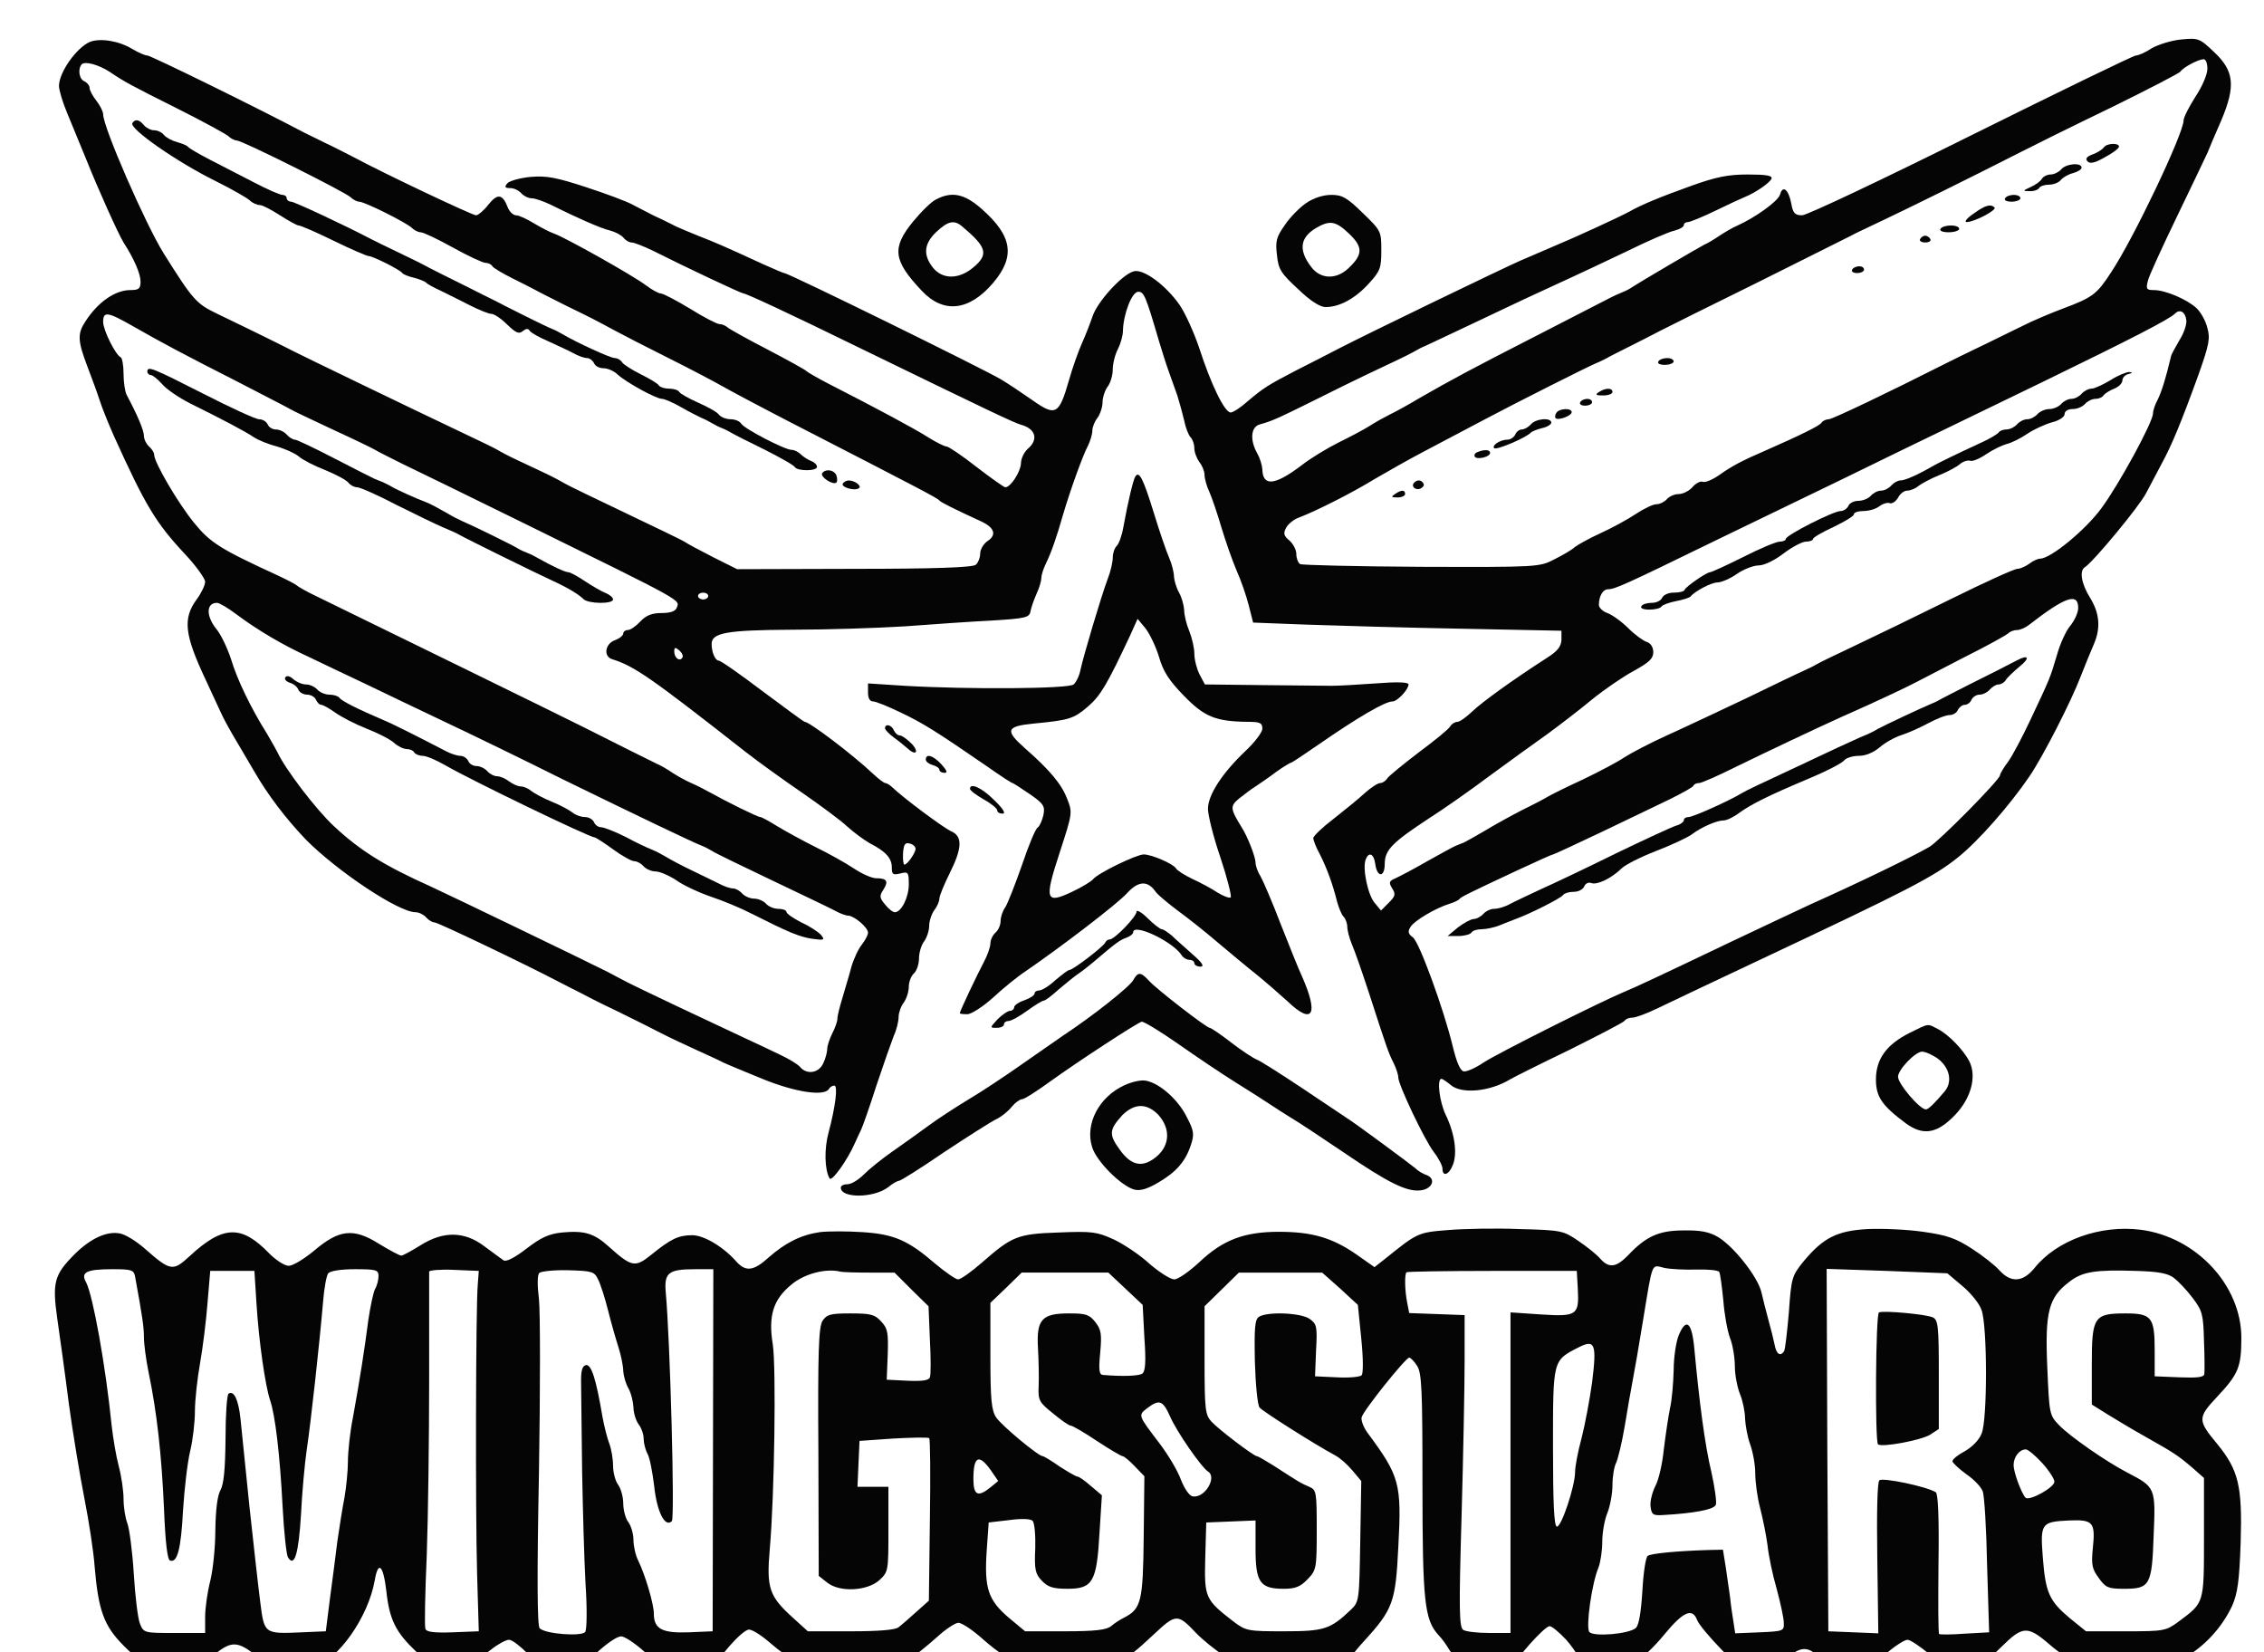 <svg preserveAspectRatio="xMidYMid meet" viewBox="130.657 130.68 666 486" xmlns="http://www.w3.org/2000/svg" version="1.0" style="max-height: 500px" width="666" height="486">  <g stroke="none" fill="#050505" transform="translate(0,900) scale(0.1,-0.1)"> <path d="M1571 7570 c-39 -17 -90 -88 -91 -129 0 -13 11 -49 24 -80 13 -31 38 -92 56 -136 33 -83 94 -219 110 -245 31 -48 50 -92 50 -115 0 -21 -5 -25 -30 -25 -45 0 -96 -36 -132 -92 -24 -36 -23 -57 5 -131 13 -34 30 -80 37 -102 7 -22 26 -69 42 -105 92 -203 122 -254 210 -348 32 -34 58 -71 58 -80 0 -10 -11 -33 -25 -52 -41 -56 -36 -103 26 -235 15 -33 35 -76 44 -95 8 -19 32 -62 52 -95 19 -33 41 -69 47 -80 41 -71 93 -139 152 -201 92 -93 273 -214 323 -214 10 0 24 -7 31 -15 7 -8 18 -15 25 -15 10 0 267 -123 368 -176 15 -8 39 -20 55 -28 15 -8 65 -34 112 -56 47 -23 105 -52 130 -65 25 -13 72 -35 105 -50 33 -15 68 -31 77 -36 10 -5 63 -27 117 -49 98 -40 182 -52 196 -30 3 6 10 10 16 10 11 0 3 -63 -17 -138 -13 -47 -12 -109 3 -135 6 -11 52 53 74 103 6 14 15 32 19 41 4 8 25 67 45 130 21 63 44 128 51 146 8 17 14 42 14 55 0 12 7 32 15 42 8 11 15 32 15 47 0 14 7 32 15 39 8 7 15 27 15 44 0 17 7 40 15 50 8 11 15 32 15 46 0 14 7 35 15 46 8 10 15 26 15 34 0 8 14 42 30 74 37 74 39 109 5 124 -23 10 -142 99 -173 129 -7 7 -17 13 -21 13 -4 0 -20 12 -37 28 -57 54 -186 152 -200 152 -3 0 -58 41 -124 90 -66 50 -123 90 -129 90 -10 0 -21 24 -21 49 0 33 44 41 238 42 103 0 252 5 332 10 80 6 194 14 255 17 99 6 110 9 113 27 2 11 10 34 18 52 8 17 14 38 14 46 0 9 6 28 14 44 15 31 30 73 50 143 20 68 57 172 73 202 7 14 13 34 13 45 0 10 7 27 15 37 8 11 15 32 15 46 0 14 7 35 15 46 8 10 15 33 15 50 0 18 7 45 15 60 8 16 15 40 15 54 1 48 26 115 45 115 17 0 22 -12 61 -145 9 -30 22 -71 29 -90 7 -19 18 -51 25 -70 6 -19 15 -52 20 -73 4 -21 13 -44 19 -50 6 -6 11 -20 11 -32 0 -12 7 -30 15 -41 8 -10 15 -27 15 -37 0 -11 6 -33 14 -50 8 -18 24 -65 36 -106 12 -40 32 -97 44 -125 13 -29 29 -75 36 -103 l13 -51 156 -6 c86 -3 290 -9 454 -12 l297 -6 0 -27 c-1 -19 -11 -33 -43 -53 -101 -65 -191 -130 -220 -158 -17 -16 -36 -30 -43 -30 -7 0 -17 -6 -21 -13 -4 -8 -46 -42 -93 -77 -47 -36 -89 -70 -93 -77 -4 -7 -14 -13 -20 -13 -7 0 -27 -13 -45 -29 -17 -16 -59 -50 -92 -76 -33 -25 -60 -51 -60 -57 0 -6 8 -27 19 -47 21 -41 39 -91 51 -140 5 -18 13 -38 19 -44 6 -6 11 -20 11 -30 0 -10 6 -33 13 -50 8 -18 30 -81 50 -142 55 -170 58 -178 73 -208 8 -16 14 -35 14 -43 0 -21 77 -184 105 -220 14 -18 25 -40 25 -48 0 -26 20 -18 31 12 13 34 5 91 -21 145 -19 39 -27 107 -13 107 3 0 15 -8 26 -17 31 -29 117 -21 177 16 8 5 86 44 173 86 86 43 160 81 163 86 3 5 13 9 23 9 10 0 44 13 77 29 65 31 157 75 304 144 427 201 505 241 576 298 59 47 151 151 211 239 40 59 122 219 151 295 13 33 30 75 38 93 21 48 17 92 -11 137 -26 42 -32 80 -15 90 25 16 161 180 180 218 12 23 33 62 46 87 28 51 57 120 109 264 30 85 34 104 25 135 -5 21 -20 47 -32 58 -28 26 -92 53 -125 53 -22 0 -24 3 -18 27 3 14 43 101 87 192 44 91 84 175 89 186 4 11 22 53 40 94 43 102 38 146 -22 202 -42 40 -46 41 -97 36 -29 -3 -67 -15 -86 -26 -18 -12 -39 -21 -46 -21 -7 0 -225 -106 -485 -235 -259 -129 -483 -235 -497 -235 -21 0 -27 6 -32 35 -8 41 -25 55 -33 26 -5 -19 -73 -68 -127 -92 -12 -5 -34 -18 -51 -29 -16 -11 -36 -23 -44 -26 -16 -8 -188 -109 -211 -124 -8 -6 -22 -13 -30 -16 -8 -3 -28 -12 -45 -21 -16 -8 -111 -57 -210 -108 -188 -96 -253 -131 -345 -184 -30 -18 -68 -39 -85 -47 -16 -8 -43 -23 -60 -34 -16 -10 -57 -32 -90 -48 -34 -17 -82 -46 -109 -67 -79 -60 -115 -64 -116 -11 -1 12 -7 32 -15 46 -22 39 -19 78 8 85 42 12 46 14 247 114 30 15 87 42 125 60 39 18 77 37 85 42 8 5 22 12 30 15 8 4 71 33 140 66 115 55 188 89 295 138 22 10 92 43 155 73 63 31 127 59 143 62 15 4 27 11 27 16 0 5 5 9 12 9 6 0 43 15 82 34 39 19 78 37 86 40 30 12 74 42 78 54 3 9 -17 12 -70 12 -58 0 -93 -7 -168 -34 -89 -32 -145 -55 -180 -75 -27 -15 -164 -78 -220 -101 -30 -13 -75 -32 -100 -43 -57 -25 -456 -218 -535 -259 -33 -17 -89 -46 -125 -64 -83 -43 -97 -52 -143 -91 -20 -18 -43 -33 -50 -33 -18 0 -58 83 -92 188 -15 45 -41 103 -58 128 -42 60 -108 108 -136 99 -34 -10 -105 -88 -120 -131 -7 -21 -21 -57 -31 -79 -10 -22 -28 -72 -39 -111 -29 -101 -39 -106 -107 -58 -30 21 -72 49 -92 61 -54 32 -626 313 -638 313 -3 0 -31 12 -62 26 -111 51 -138 63 -192 84 -30 12 -66 27 -80 35 -14 7 -36 18 -50 24 -14 7 -41 21 -60 31 -19 11 -82 34 -140 53 -86 28 -115 34 -162 30 -32 -3 -63 -12 -69 -19 -9 -11 -7 -14 9 -14 11 0 25 -7 32 -15 7 -8 21 -15 31 -15 10 0 35 -9 56 -19 74 -37 148 -70 175 -76 15 -4 32 -13 39 -21 6 -8 17 -14 24 -14 7 0 35 -11 62 -24 97 -49 261 -126 267 -126 8 0 137 -60 331 -155 405 -197 462 -224 485 -231 44 -12 52 -44 20 -71 -11 -10 -20 -29 -20 -43 -1 -24 -30 -70 -46 -70 -4 0 -42 27 -85 60 -42 33 -82 60 -88 60 -6 0 -30 12 -54 27 -39 25 -153 86 -292 157 -33 17 -62 34 -65 37 -3 4 -54 32 -115 64 -60 31 -114 61 -119 66 -6 5 -16 9 -23 9 -7 0 -46 20 -86 45 -41 25 -80 45 -86 45 -7 0 -27 11 -44 24 -40 30 -240 142 -270 152 -12 4 -39 18 -59 30 -21 13 -45 24 -53 24 -9 0 -20 11 -25 24 -15 39 -30 41 -57 7 -13 -17 -30 -31 -36 -31 -11 0 -273 124 -362 172 -22 11 -58 30 -80 40 -22 11 -51 25 -65 32 -140 74 -450 226 -460 226 -7 0 -27 9 -44 19 -39 24 -94 33 -125 21z m6229 -79 c0 -17 -15 -52 -35 -82 -19 -30 -35 -61 -35 -70 0 -38 -147 -348 -214 -448 -41 -63 -54 -73 -140 -105 -37 -14 -79 -32 -94 -39 -15 -7 -72 -35 -127 -62 -55 -26 -111 -54 -125 -61 -164 -83 -333 -164 -344 -164 -8 0 -18 -5 -21 -10 -5 -9 -67 -39 -165 -82 -67 -29 -98 -45 -133 -70 -21 -15 -44 -25 -51 -22 -7 3 -21 -4 -31 -16 -10 -11 -28 -20 -40 -20 -13 0 -28 -7 -35 -15 -7 -8 -21 -15 -31 -15 -10 0 -37 -13 -61 -29 -24 -16 -70 -41 -103 -56 -33 -15 -67 -34 -76 -41 -8 -8 -36 -24 -60 -36 -44 -23 -50 -23 -391 -22 -190 1 -351 5 -357 8 -6 4 -11 17 -11 29 0 13 -9 30 -20 40 -17 14 -19 21 -10 38 6 11 23 25 38 30 50 19 157 73 222 113 36 21 101 58 145 81 44 23 125 66 180 95 104 55 299 153 325 164 8 3 22 10 30 14 8 5 40 21 70 36 30 15 71 36 90 46 19 10 150 75 290 144 140 70 262 131 270 135 8 5 51 25 95 46 72 34 253 123 410 203 33 17 150 75 260 128 110 54 203 102 206 107 8 12 51 35 67 36 7 1 12 -11 12 -28z m-6171 -9 c43 -29 59 -38 201 -109 74 -37 141 -74 148 -80 7 -7 19 -13 25 -13 16 0 318 -151 335 -167 7 -7 19 -13 25 -13 16 0 138 -61 155 -77 7 -7 19 -13 26 -13 8 0 50 -20 95 -45 45 -25 88 -45 96 -45 7 0 17 -4 20 -10 3 -5 30 -21 58 -35 29 -14 59 -30 67 -34 8 -5 49 -25 90 -46 78 -38 80 -39 145 -74 22 -12 94 -49 160 -82 66 -33 136 -70 155 -81 19 -11 109 -59 200 -106 379 -195 435 -224 440 -231 4 -5 37 -22 124 -62 38 -18 45 -39 18 -57 -12 -8 -22 -25 -22 -37 0 -12 -6 -27 -13 -33 -9 -8 -125 -12 -358 -12 l-344 -1 -70 35 c-39 20 -77 40 -85 46 -8 5 -87 43 -175 85 -88 42 -167 80 -175 85 -8 5 -34 19 -57 30 -24 11 -62 29 -85 40 -24 11 -50 25 -58 30 -8 5 -60 30 -115 56 -135 64 -466 224 -485 234 -15 8 -101 51 -226 111 -60 29 -70 40 -156 177 -54 87 -178 371 -178 409 0 8 -9 26 -20 40 -11 14 -20 31 -20 38 0 7 -7 15 -15 19 -16 6 -20 37 -8 50 10 10 49 -1 82 -22z m6109 -730 c2 -12 -7 -39 -20 -59 -12 -21 -24 -42 -25 -48 -16 -68 -28 -104 -39 -127 -8 -14 -14 -33 -14 -41 0 -25 -100 -209 -152 -279 -46 -63 -149 -148 -180 -148 -7 0 -22 -7 -32 -15 -11 -8 -27 -15 -35 -15 -9 0 -97 -40 -196 -89 -99 -49 -225 -110 -280 -136 -55 -26 -107 -51 -115 -56 -8 -5 -25 -13 -38 -19 -12 -5 -87 -41 -165 -79 -78 -37 -184 -87 -235 -110 -51 -23 -108 -53 -128 -66 -19 -13 -74 -42 -122 -65 -48 -22 -94 -45 -102 -50 -8 -5 -42 -23 -75 -39 -33 -17 -82 -44 -110 -61 -27 -16 -56 -32 -62 -35 -7 -3 -19 -7 -25 -10 -7 -3 -44 -23 -83 -45 -38 -22 -80 -44 -93 -50 -19 -8 -21 -12 -10 -30 11 -17 9 -23 -10 -42 l-23 -23 -19 23 c-20 24 -36 102 -26 127 9 24 24 17 28 -12 5 -41 28 -42 28 -1 0 41 22 63 130 134 41 26 121 82 177 124 56 41 133 97 170 123 37 27 97 73 133 103 36 29 91 67 123 84 45 25 57 36 57 55 0 14 -7 26 -19 30 -10 3 -35 21 -54 40 -20 20 -48 40 -62 45 -14 5 -25 16 -25 24 0 26 12 46 27 46 20 0 53 15 303 137 118 57 242 117 275 133 33 16 164 79 290 141 127 61 313 152 415 201 257 125 368 182 385 199 14 14 30 5 33 -19z m-6039 -19 c82 -47 144 -80 313 -166 73 -38 140 -72 148 -77 8 -5 65 -32 125 -60 61 -28 117 -55 125 -60 8 -5 44 -23 80 -41 36 -17 193 -94 350 -171 490 -241 466 -228 457 -253 -4 -10 -19 -15 -45 -15 -28 0 -45 -7 -62 -25 -13 -14 -29 -25 -37 -25 -7 0 -13 -5 -13 -10 0 -6 -11 -15 -25 -20 -29 -11 -34 -48 -7 -56 64 -20 112 -53 390 -271 37 -29 112 -83 166 -120 55 -38 116 -83 135 -101 20 -18 50 -40 66 -49 47 -24 65 -44 65 -71 0 -21 3 -23 25 -18 23 6 25 4 25 -32 0 -38 -22 -82 -41 -82 -6 0 -19 10 -29 23 -16 19 -17 25 -5 43 16 25 11 34 -21 34 -13 0 -42 13 -66 29 -24 16 -74 44 -113 63 -38 19 -89 47 -112 61 -24 15 -46 27 -50 27 -8 0 -97 44 -149 73 -16 9 -40 21 -54 27 -14 6 -38 19 -55 30 -16 11 -37 23 -45 26 -13 6 -135 67 -218 109 -23 12 -652 320 -792 388 -25 12 -47 25 -50 28 -3 3 -27 16 -55 29 -172 79 -200 97 -248 156 -47 58 -117 177 -117 200 0 6 -7 17 -15 24 -8 7 -15 21 -15 31 0 16 -19 61 -51 121 -5 10 -9 38 -9 62 0 24 -4 46 -8 48 -15 6 -52 80 -52 104 0 32 12 31 89 -13z m1691 -793 c0 -5 -7 -10 -15 -10 -8 0 -15 5 -15 10 0 6 7 10 15 10 8 0 15 -4 15 -10z m4030 -35 c0 -13 -10 -36 -23 -52 -13 -15 -31 -55 -40 -88 -20 -67 -19 -65 -78 -190 -23 -49 -52 -104 -65 -122 -13 -17 -24 -36 -24 -40 0 -13 -180 -195 -208 -211 -56 -32 -205 -104 -352 -170 -36 -17 -137 -64 -225 -106 -224 -107 -286 -136 -320 -150 -76 -32 -375 -182 -414 -208 -24 -16 -50 -28 -59 -26 -10 2 -21 28 -32 74 -27 111 -98 305 -117 320 -14 10 -16 17 -7 31 11 18 73 55 115 68 13 4 26 10 29 14 5 6 20 14 172 85 54 25 100 46 103 46 3 0 67 30 143 66 75 36 166 80 202 97 36 18 67 35 68 39 2 5 10 8 17 8 7 0 57 22 111 49 92 45 238 114 309 146 91 40 193 88 215 100 14 7 79 41 145 75 66 33 124 65 130 71 5 5 16 9 25 9 9 0 25 7 35 15 107 83 145 96 145 50z m-5419 -18 c63 -47 137 -91 216 -127 37 -18 113 -54 168 -80 55 -27 159 -76 230 -110 72 -34 227 -109 345 -168 221 -108 384 -186 410 -196 8 -3 22 -10 30 -15 8 -6 87 -44 175 -86 88 -42 172 -82 187 -90 14 -8 32 -15 40 -15 18 -1 58 -35 58 -50 0 -7 -8 -22 -18 -35 -10 -12 -24 -42 -31 -66 -6 -24 -19 -65 -26 -90 -8 -26 -15 -53 -15 -62 0 -8 -7 -28 -15 -43 -8 -16 -15 -37 -15 -46 0 -9 -5 -29 -12 -43 -13 -28 -48 -34 -68 -10 -7 8 -33 24 -59 36 -25 12 -73 35 -106 50 -101 47 -319 150 -345 164 -14 7 -38 20 -55 29 -49 25 -455 221 -520 251 -138 62 -209 106 -286 178 -53 49 -144 169 -166 217 -4 8 -18 33 -31 55 -46 73 -88 159 -106 220 -11 33 -30 73 -43 88 -31 39 -30 77 2 77 7 0 32 -15 56 -33z m1313 -128 c-8 -13 -24 -1 -24 18 0 13 3 13 15 3 8 -7 12 -16 9 -21z m686 -563 c-1 -12 -24 -46 -33 -46 -3 0 -5 15 -4 33 2 27 6 33 20 29 9 -2 17 -9 17 -16z"/> <path d="M7495 7259 c-4 -5 -18 -15 -33 -20 -18 -7 -22 -13 -14 -21 7 -7 22 -4 51 13 23 12 41 26 41 31 0 12 -38 10 -45 -3z"/> <path d="M7370 7195 c-7 -8 -21 -15 -31 -15 -10 0 -22 -6 -26 -13 -4 -7 -19 -18 -33 -24 -24 -11 -24 -12 -3 -12 12 -1 25 4 28 9 3 6 17 10 29 10 13 0 29 6 35 14 7 8 23 17 36 20 14 4 25 11 25 16 0 16 -46 12 -60 -5z"/> <path d="M7205 7110 c-4 -6 5 -10 19 -10 14 0 26 5 26 10 0 6 -9 10 -19 10 -11 0 -23 -4 -26 -10z"/> <path d="M7111 7064 c-19 -13 -27 -24 -19 -24 22 0 89 35 82 43 -12 11 -27 7 -63 -19z"/> <path d="M7015 7020 c-4 -6 7 -10 24 -10 17 0 31 5 31 10 0 6 -11 10 -24 10 -14 0 -28 -4 -31 -10z"/> <path d="M6955 6990 c-3 -5 3 -10 15 -10 12 0 18 5 15 10 -3 6 -10 10 -15 10 -5 0 -12 -4 -15 -10z"/> <path d="M6755 6900 c-3 -5 3 -10 14 -10 12 0 21 5 21 10 0 6 -6 10 -14 10 -8 0 -18 -4 -21 -10z"/> <path d="M6185 6630 c-4 -6 5 -10 19 -10 14 0 26 5 26 10 0 6 -9 10 -19 10 -11 0 -23 -4 -26 -10z"/> <path d="M6010 6540 c-12 -8 -9 -10 13 -10 15 0 27 5 27 10 0 13 -20 13 -40 0z"/> <path d="M5955 6510 c-3 -5 3 -10 14 -10 12 0 21 5 21 10 0 6 -6 10 -14 10 -8 0 -18 -4 -21 -10z"/> <path d="M5885 6479 c-4 -6 -5 -13 -2 -16 8 -7 47 7 47 18 0 13 -37 11 -45 -2z"/> <path d="M5810 6445 c-7 -8 -19 -15 -27 -15 -7 0 -16 -7 -19 -15 -4 -8 -14 -15 -23 -15 -21 0 -47 -17 -39 -25 6 -7 97 32 108 46 3 3 17 9 33 13 15 3 27 11 27 16 0 16 -46 12 -60 -5z"/> <path d="M5652 6363 c-6 -2 -10 -8 -7 -13 6 -10 45 -1 45 11 0 10 -17 11 -38 2z"/> <path d="M5467 6274 c-11 -11 3 -24 18 -18 8 4 12 10 9 15 -6 11 -18 12 -27 3z"/> <path d="M5410 6240 c-12 -8 -11 -10 8 -10 12 0 22 5 22 10 0 13 -11 13 -30 0z"/> <path d="M1696 7331 c-10 -16 132 -115 246 -171 46 -23 90 -48 99 -56 8 -8 22 -14 30 -14 8 0 34 -14 59 -30 25 -16 50 -30 55 -30 6 0 52 -20 103 -45 51 -25 98 -45 103 -45 12 0 92 -40 99 -50 3 -4 18 -10 35 -14 16 -4 32 -11 35 -14 3 -4 23 -15 45 -25 22 -11 61 -30 86 -43 26 -13 53 -24 61 -24 8 0 29 -14 46 -31 26 -25 35 -29 46 -20 10 8 16 9 21 1 3 -5 27 -19 53 -30 26 -12 59 -27 74 -35 14 -8 33 -15 41 -15 8 0 17 -7 21 -15 3 -8 15 -15 28 -15 12 0 31 -8 42 -19 27 -24 113 -71 130 -71 7 0 33 -11 57 -25 24 -14 51 -27 59 -31 8 -3 22 -10 30 -15 8 -5 22 -12 30 -15 8 -3 22 -10 30 -15 8 -5 52 -27 97 -49 45 -23 85 -45 88 -51 8 -12 65 -12 65 1 0 6 -8 14 -17 17 -10 4 -24 13 -31 20 -7 7 -19 13 -27 13 -20 0 -139 62 -148 77 -4 7 -18 13 -31 13 -13 0 -29 6 -35 14 -6 8 -34 23 -61 35 -27 12 -52 26 -55 31 -3 6 -17 10 -30 10 -13 0 -26 4 -30 9 -3 6 -27 20 -53 33 -26 13 -51 29 -55 35 -4 7 -14 13 -22 13 -13 0 -113 46 -155 71 -8 5 -22 12 -30 15 -14 5 -134 65 -170 84 -8 4 -49 24 -90 45 -41 20 -86 43 -100 50 -14 8 -54 28 -90 45 -36 17 -72 35 -80 39 -80 42 -228 111 -237 111 -7 0 -13 5 -13 10 0 6 -6 10 -13 10 -7 0 -44 16 -82 36 -39 20 -97 50 -130 67 -33 17 -62 34 -65 38 -3 4 -17 10 -32 14 -15 4 -32 13 -39 21 -6 8 -19 14 -29 14 -10 0 -23 7 -30 15 -14 17 -26 19 -34 6z"/> <path d="M3725 6301 c-6 -11 33 -36 42 -27 3 3 3 12 0 21 -7 17 -33 20 -42 6z"/> <path d="M3786 6271 c-7 -10 33 -23 47 -14 10 6 -11 23 -30 23 -6 0 -14 -4 -17 -9z"/> <path d="M7515 6575 c-22 -13 -47 -25 -56 -25 -9 0 -22 -7 -29 -15 -7 -8 -20 -15 -30 -15 -10 0 -23 -7 -30 -15 -7 -8 -23 -15 -35 -15 -12 0 -28 -7 -35 -15 -7 -8 -20 -15 -30 -15 -10 0 -23 -7 -30 -15 -7 -8 -21 -15 -31 -15 -10 0 -20 -4 -23 -9 -4 -5 -27 -19 -54 -31 -61 -28 -123 -58 -142 -69 -45 -26 -80 -41 -93 -41 -8 0 -20 -7 -27 -15 -7 -8 -20 -15 -30 -15 -10 0 -23 -7 -30 -15 -7 -8 -23 -15 -37 -15 -13 0 -26 -7 -29 -15 -4 -8 -14 -15 -23 -15 -21 0 -161 -71 -161 -82 0 -4 -8 -8 -18 -8 -10 0 -58 -20 -107 -45 -50 -25 -94 -45 -98 -45 -10 0 -71 -42 -75 -52 -2 -5 -16 -8 -32 -8 -16 0 -30 -7 -34 -15 -3 -8 -16 -15 -30 -15 -14 0 -28 -4 -31 -10 -4 -6 6 -10 24 -10 16 0 32 4 35 9 3 5 23 12 43 16 21 4 40 10 43 14 12 15 61 41 79 41 11 0 37 11 57 25 20 14 49 25 64 25 16 0 47 15 73 35 25 19 55 35 66 35 12 0 21 4 21 8 0 4 27 20 60 35 33 16 60 32 60 37 0 6 13 10 28 10 16 0 37 6 47 14 11 8 25 12 31 9 7 -2 17 5 24 16 6 12 18 21 27 21 9 0 24 6 32 13 9 7 36 22 61 32 25 10 53 25 62 33 9 8 23 12 30 10 7 -3 28 6 47 19 19 13 46 26 60 30 14 3 42 17 61 30 19 13 52 28 73 34 21 5 37 16 37 24 0 9 10 15 24 15 13 0 29 7 36 15 7 8 21 15 31 15 10 0 21 5 24 11 4 5 18 14 31 19 13 5 24 16 24 24 0 8 8 17 18 19 12 3 13 5 2 6 -8 0 -33 -10 -55 -24z"/> <path d="M1740 6600 c0 -5 5 -10 10 -10 6 0 20 -12 33 -26 12 -15 49 -40 82 -57 97 -48 160 -81 187 -99 13 -9 45 -22 69 -28 24 -7 53 -20 64 -29 11 -10 46 -28 77 -40 32 -13 62 -29 69 -37 6 -8 18 -14 26 -14 8 0 61 -23 116 -52 56 -28 118 -58 137 -66 19 -8 42 -18 50 -23 19 -11 224 -112 270 -133 46 -21 79 -41 93 -55 14 -14 87 -15 87 -1 0 6 -10 14 -22 19 -13 5 -40 21 -61 35 -21 14 -43 26 -48 26 -10 0 -48 18 -89 41 -8 5 -22 12 -30 15 -8 3 -22 9 -30 14 -16 10 -132 67 -165 81 -11 5 -29 14 -40 21 -41 23 -50 28 -65 34 -27 10 -85 36 -100 45 -8 5 -21 11 -27 14 -7 3 -19 7 -25 10 -7 3 -60 30 -118 60 -58 30 -110 55 -116 55 -6 0 -17 7 -24 15 -7 8 -21 15 -32 15 -10 0 -21 7 -24 15 -4 8 -14 15 -25 15 -10 0 -84 34 -164 75 -150 76 -165 83 -165 65z"/> <path d="M7240 5751 c-32 -17 -78 -40 -140 -71 -36 -18 -72 -37 -80 -41 -8 -5 -22 -12 -30 -15 -25 -10 -144 -66 -160 -75 -8 -5 -25 -14 -38 -19 -13 -5 -49 -22 -80 -36 -31 -15 -84 -39 -117 -55 -116 -54 -150 -70 -165 -79 -36 -22 -143 -70 -156 -70 -8 0 -14 -4 -14 -9 0 -5 -10 -13 -22 -16 -13 -4 -93 -41 -178 -82 -85 -42 -184 -89 -220 -105 -36 -17 -77 -36 -92 -44 -14 -8 -35 -14 -46 -14 -11 0 -25 -7 -32 -15 -7 -8 -20 -15 -29 -15 -9 -1 -29 -12 -46 -25 l-30 -25 32 0 c17 0 35 5 38 10 3 6 17 10 30 10 13 0 37 5 52 11 15 6 37 15 48 19 42 15 135 62 140 71 4 5 17 9 31 9 14 0 27 7 31 16 3 8 12 13 20 10 17 -7 59 13 90 43 11 11 57 34 101 51 44 17 91 39 104 48 29 22 74 42 95 42 9 0 30 10 47 23 35 25 82 49 208 102 48 20 92 43 99 51 6 8 26 14 44 14 20 0 43 10 61 25 16 14 45 30 64 36 19 6 55 22 79 35 24 13 52 24 63 24 10 0 21 7 24 15 4 8 13 15 20 15 8 0 17 7 20 15 4 8 14 15 24 15 10 0 23 7 30 15 7 8 18 15 26 15 7 0 17 6 21 13 4 7 23 25 41 40 31 25 26 36 -8 18z"/> <path d="M2146 5701 c-4 -5 2 -12 13 -16 11 -3 22 -12 25 -20 3 -8 15 -15 26 -15 11 0 23 -7 26 -15 4 -8 10 -15 16 -15 5 0 24 -11 41 -23 18 -13 59 -34 92 -47 33 -13 69 -31 81 -42 11 -10 28 -18 37 -18 9 0 19 -4 22 -10 3 -5 15 -10 25 -10 11 0 41 -13 67 -28 74 -43 424 -212 439 -212 3 0 28 -16 54 -35 26 -19 54 -35 63 -35 8 0 20 -7 27 -15 7 -8 23 -15 35 -15 12 0 40 -12 61 -26 21 -15 68 -37 104 -49 36 -12 88 -34 115 -48 111 -56 142 -69 180 -75 36 -5 39 -4 27 11 -8 9 -34 26 -58 37 -24 12 -44 26 -44 31 0 5 -11 9 -24 9 -13 0 -29 7 -36 15 -7 8 -23 15 -35 15 -12 0 -28 7 -35 15 -7 8 -19 15 -27 15 -8 0 -27 6 -41 14 -15 7 -47 23 -72 35 -44 21 -62 31 -97 51 -10 6 -25 13 -33 16 -8 3 -41 18 -72 35 -32 16 -65 29 -73 29 -9 0 -18 7 -21 15 -4 8 -15 15 -27 15 -11 0 -28 6 -36 13 -9 7 -36 22 -61 32 -25 10 -52 25 -61 32 -8 7 -22 13 -30 13 -9 0 -24 7 -35 15 -10 8 -26 15 -35 15 -9 0 -22 7 -29 15 -7 8 -21 15 -32 15 -10 0 -21 7 -24 15 -4 8 -14 15 -23 15 -9 0 -28 6 -43 14 -81 42 -156 80 -183 91 -75 32 -125 57 -130 66 -4 5 -17 9 -29 9 -13 0 -29 7 -36 15 -7 8 -22 15 -33 15 -11 0 -28 7 -38 16 -10 9 -19 11 -23 5z"/> <path d="M4061 7107 c-14 -6 -44 -36 -68 -65 -64 -78 -59 -115 25 -204 64 -68 139 -60 210 23 66 78 57 138 -34 218 -50 44 -87 52 -133 28z m75 -79 c74 -62 80 -83 33 -122 -42 -35 -90 -35 -118 0 -30 38 -26 71 10 105 34 32 52 36 75 17z"/> <path d="M5149 7096 c-19 -13 -48 -42 -63 -65 -25 -35 -28 -48 -23 -88 4 -42 12 -54 62 -100 36 -35 65 -53 81 -53 41 0 87 25 127 69 34 37 37 46 37 98 0 56 -1 58 -55 110 -46 45 -60 53 -92 53 -24 0 -52 -9 -74 -24z m126 -90 c42 -40 41 -62 -3 -103 -36 -33 -82 -31 -109 6 -37 49 -32 85 14 113 41 24 58 22 98 -16z"/> <path d="M4646 6291 c-6 -10 -21 -72 -35 -149 -4 -24 -13 -48 -19 -54 -7 -7 -12 -22 -12 -35 0 -12 -6 -40 -14 -60 -20 -53 -73 -232 -81 -270 -3 -17 -13 -37 -20 -43 -15 -13 -308 -15 -497 -4 l-108 7 0 -27 c0 -16 5 -26 15 -26 8 0 45 -15 82 -33 65 -31 102 -54 256 -160 37 -26 69 -47 72 -47 2 0 25 -15 50 -32 42 -29 46 -36 41 -62 -4 -17 -11 -33 -17 -37 -6 -3 -27 -53 -46 -110 -20 -57 -42 -113 -49 -124 -8 -11 -14 -29 -14 -41 0 -12 -7 -27 -15 -34 -8 -7 -15 -21 -15 -32 0 -10 -9 -36 -20 -56 -20 -38 -70 -143 -70 -149 0 -2 10 -3 23 -3 12 1 45 22 75 49 29 27 72 62 95 77 105 72 270 198 299 230 34 37 61 38 85 3 7 -9 37 -34 65 -55 29 -21 82 -63 118 -94 36 -30 87 -73 115 -95 27 -22 67 -57 89 -77 75 -72 93 -39 41 77 -8 17 -35 84 -61 150 -25 66 -53 130 -60 142 -8 12 -14 30 -14 39 0 16 -23 76 -41 104 -34 55 -34 62 -8 84 14 11 36 28 49 36 12 8 40 27 61 43 21 15 41 27 44 27 2 0 38 24 80 53 117 81 196 127 218 127 14 0 47 35 47 50 0 7 -34 8 -97 3 -54 -4 -111 -7 -128 -7 -16 0 -108 1 -202 2 l-172 2 -16 30 c-8 16 -15 43 -15 60 0 17 -7 47 -15 67 -8 19 -15 47 -15 62 -1 14 -7 37 -15 51 -8 14 -14 35 -15 47 0 12 -6 37 -14 55 -8 18 -29 79 -46 135 -31 100 -43 123 -54 104z m70 -530 c12 -42 29 -69 73 -114 60 -62 93 -76 189 -77 35 0 42 -3 42 -20 0 -11 -23 -41 -51 -67 -67 -64 -109 -128 -109 -169 0 -18 16 -83 37 -144 20 -60 33 -113 30 -116 -3 -4 -21 3 -39 14 -18 12 -52 30 -74 40 -23 11 -45 25 -48 31 -9 14 -72 41 -95 41 -21 0 -135 -55 -149 -73 -6 -7 -34 -24 -62 -37 -78 -37 -82 -24 -36 116 37 114 38 117 22 157 -16 43 -51 85 -124 149 -60 53 -56 65 26 73 104 10 117 14 159 50 37 32 56 64 124 209 l22 49 24 -29 c12 -16 30 -53 39 -83z"/> <path d="M3910 5551 c0 -4 12 -17 26 -27 14 -10 32 -25 39 -31 25 -24 37 -13 14 12 -13 13 -29 25 -35 25 -7 0 -14 7 -18 15 -6 16 -26 21 -26 6z"/> <path d="M4030 5459 c0 -6 9 -13 20 -16 11 -3 20 -9 20 -14 0 -5 7 -9 15 -9 10 0 7 7 -9 25 -24 26 -46 33 -46 14z"/> <path d="M4160 5373 c0 -5 18 -18 40 -31 22 -12 40 -27 40 -32 0 -6 7 -10 16 -10 10 0 2 14 -25 40 -36 36 -71 52 -71 33z"/> <path d="M4650 5012 c0 -15 -65 -82 -79 -82 -5 0 -11 -4 -13 -9 -4 -11 -95 -81 -106 -81 -4 0 -22 -14 -41 -30 -18 -17 -40 -30 -47 -30 -8 0 -14 -4 -14 -9 0 -5 -13 -14 -30 -20 -16 -5 -30 -15 -30 -20 0 -6 -6 -11 -12 -11 -7 0 -24 -12 -37 -25 -23 -25 -23 -25 -2 -25 12 0 21 5 21 10 0 6 6 10 13 10 8 0 33 14 55 30 23 17 45 30 49 30 5 0 24 15 44 33 20 17 47 39 59 47 12 8 32 24 45 35 63 54 77 64 95 70 11 4 20 11 20 16 0 28 117 -27 143 -68 4 -7 15 -13 22 -13 8 0 15 -4 15 -10 0 -5 8 -10 18 -10 12 0 6 11 -23 36 -22 20 -50 44 -61 55 -12 10 -25 19 -30 19 -4 0 -23 14 -41 32 -18 18 -33 26 -33 20z"/> <path d="M4640 4810 c-10 -19 -120 -106 -205 -162 -22 -15 -78 -54 -125 -87 -47 -33 -116 -79 -155 -102 -38 -23 -92 -58 -120 -79 -27 -20 -75 -54 -105 -75 -30 -21 -67 -51 -83 -67 -15 -15 -36 -28 -47 -28 -11 0 -20 -4 -20 -10 0 -32 97 -31 139 1 13 11 28 19 32 19 5 0 64 37 131 83 68 45 137 89 153 97 17 8 38 25 48 38 10 12 24 22 30 22 7 0 44 24 84 53 79 57 252 170 268 175 6 1 54 -28 107 -65 54 -38 130 -89 170 -114 40 -25 86 -54 102 -65 15 -10 43 -28 61 -39 19 -11 87 -56 152 -100 135 -92 188 -118 229 -113 34 4 46 34 17 45 -10 3 -25 12 -33 20 -18 15 -179 134 -202 148 -9 6 -67 45 -130 87 -63 42 -123 80 -133 84 -11 4 -46 27 -77 51 -31 24 -59 43 -63 43 -9 0 -157 114 -179 139 -24 26 -32 26 -46 1z"/> <path d="M6924 4655 c-68 -34 -99 -77 -99 -137 0 -51 18 -77 88 -129 48 -35 87 -31 135 15 55 51 76 121 51 169 -17 32 -60 77 -91 93 -33 17 -25 18 -84 -11z m69 -67 c45 -23 61 -72 35 -104 -30 -36 -49 -54 -56 -54 -18 0 -82 75 -82 96 0 21 51 74 71 74 6 0 20 -5 32 -12z"/> <path d="M4614 4501 c-74 -34 -116 -113 -95 -181 12 -42 86 -116 125 -126 17 -4 38 2 70 21 53 31 80 62 96 111 10 30 9 41 -12 81 -25 51 -78 98 -118 107 -14 4 -42 -2 -66 -13z m101 -88 c34 -39 33 -85 -2 -118 -42 -38 -77 -33 -112 16 -33 45 -32 59 7 102 17 17 36 27 54 27 19 0 37 -10 53 -27z"/> <path d="M3718 4069 c-55 -8 -101 -31 -151 -75 -43 -39 -66 -42 -93 -13 -39 45 -97 79 -131 79 -41 0 -63 -11 -120 -57 -48 -39 -58 -37 -125 23 -44 40 -72 48 -138 42 -38 -4 -61 -14 -104 -47 -35 -27 -60 -40 -68 -35 -7 5 -32 23 -56 41 -59 45 -121 46 -189 3 -26 -16 -51 -30 -56 -30 -5 0 -35 16 -66 35 -75 47 -117 42 -191 -21 -29 -24 -62 -44 -74 -44 -12 0 -37 16 -57 36 -82 85 -136 84 -235 -8 -49 -45 -56 -44 -132 23 -24 21 -56 41 -72 44 -38 8 -87 -14 -134 -61 -60 -60 -66 -83 -51 -189 7 -49 23 -162 34 -250 12 -88 33 -214 46 -280 13 -66 27 -156 30 -200 11 -129 27 -174 86 -233 60 -61 102 -77 172 -67 38 4 63 16 95 42 49 40 68 40 125 -6 44 -34 109 -47 166 -31 71 19 161 146 180 255 10 59 25 45 34 -31 9 -85 28 -122 87 -178 44 -41 54 -46 95 -46 51 0 72 9 126 51 20 16 44 29 53 29 19 0 96 -77 96 -96 0 -8 -19 -35 -42 -61 l-43 -46 -3 -93 -4 -93 49 -51 c64 -68 103 -75 187 -31 63 34 86 37 116 19 15 -10 26 -10 53 0 48 17 68 15 109 -13 52 -35 124 -35 179 2 39 26 41 26 75 10 46 -22 56 -22 100 8 44 30 61 31 94 5 30 -23 69 -26 96 -5 26 20 58 19 96 -5 40 -24 139 -27 191 -5 33 14 37 13 69 -8 49 -34 66 -38 109 -27 49 13 114 88 106 122 -13 58 -59 147 -97 191 -47 53 -87 62 -117 27 -23 -27 -59 -25 -108 5 -48 29 -66 30 -112 8 -40 -18 -66 -10 -71 24 -2 14 10 28 40 48 24 16 64 49 90 72 26 24 55 43 64 43 10 0 43 -22 74 -50 83 -72 123 -85 255 -85 127 0 147 8 247 102 64 60 69 60 123 3 17 -18 56 -50 88 -71 31 -22 57 -44 57 -49 0 -13 -73 -70 -90 -70 -9 0 -32 12 -51 26 -27 21 -42 25 -74 20 -22 -2 -60 -1 -84 4 -40 7 -48 5 -77 -18 -18 -15 -45 -48 -60 -75 -22 -41 -25 -56 -19 -95 7 -52 30 -95 70 -132 23 -21 39 -26 113 -31 66 -5 94 -3 116 8 17 9 39 12 55 8 14 -4 62 -10 106 -14 63 -6 87 -5 113 7 27 13 38 14 65 4 47 -17 159 -15 183 3 26 20 47 19 88 -6 29 -17 47 -20 98 -16 35 3 77 8 94 12 22 5 42 1 70 -14 54 -29 84 -26 134 12 89 67 77 63 126 36 l45 -24 39 23 c50 28 53 28 105 -9 43 -31 45 -31 69 -15 31 19 79 21 95 2 6 -7 43 -16 88 -20 61 -5 81 -3 101 10 35 23 80 35 88 22 9 -14 92 -48 118 -48 35 0 102 56 126 106 20 39 21 50 11 89 -6 24 -11 55 -11 68 0 13 -14 41 -30 62 -36 46 -35 65 5 84 17 8 48 29 69 48 22 18 46 33 54 33 8 0 36 -19 63 -41 48 -40 52 -41 105 -37 51 4 59 9 109 58 62 61 76 62 141 6 66 -57 114 -71 234 -71 98 0 109 2 159 30 62 34 114 91 144 155 16 37 21 72 25 187 5 165 -6 212 -69 289 -58 70 -58 77 0 139 62 66 71 87 71 173 0 155 -133 297 -296 318 -120 15 -247 -31 -312 -112 -34 -42 -69 -45 -103 -8 -13 15 -50 44 -81 64 -48 31 -73 40 -144 50 -48 7 -121 10 -164 8 -90 -5 -130 -26 -187 -94 -35 -43 -37 -49 -44 -150 -5 -58 -11 -110 -14 -115 -11 -17 -23 -9 -28 19 -3 15 -11 47 -18 72 -7 25 -16 62 -21 83 -11 45 -81 134 -128 162 -26 15 -52 20 -101 19 -72 0 -110 -17 -163 -73 -35 -36 -56 -39 -82 -10 -10 12 -39 35 -64 52 -44 30 -49 32 -173 35 -70 3 -165 1 -212 -3 -88 -7 -89 -8 -187 -87 l-28 -22 -54 38 c-71 49 -131 66 -227 66 -103 0 -165 -24 -234 -89 -30 -28 -63 -51 -74 -51 -11 0 -44 21 -73 46 -28 26 -76 58 -106 72 -49 22 -63 24 -160 20 -122 -4 -138 -11 -225 -87 -32 -28 -64 -51 -72 -51 -7 0 -37 21 -67 46 -80 69 -121 87 -214 93 -45 3 -101 3 -126 0z m2579 -110 c34 1 64 -2 67 -7 3 -5 8 -43 12 -83 3 -41 12 -91 20 -112 8 -20 14 -58 14 -83 0 -24 7 -61 15 -81 8 -19 15 -52 15 -72 1 -20 7 -54 15 -76 8 -22 15 -60 15 -85 0 -25 6 -71 14 -101 8 -31 18 -80 22 -110 3 -30 15 -88 27 -129 11 -41 21 -86 21 -100 1 -24 -1 -25 -71 -28 l-72 -3 -5 33 c-3 18 -8 51 -10 73 -3 22 -9 63 -13 90 l-8 50 -45 -1 c-93 -3 -165 -10 -176 -17 -6 -3 -13 -48 -16 -103 -4 -63 -10 -100 -19 -109 -19 -18 -125 -27 -137 -12 -11 13 7 143 27 190 6 16 11 50 11 76 0 27 7 65 15 84 8 20 15 57 15 82 0 26 5 55 11 66 5 11 17 59 25 107 8 48 18 107 23 132 5 25 19 106 31 180 29 176 24 163 62 154 18 -4 61 -6 95 -5z m-4593 -21 c22 -120 26 -149 26 -179 0 -19 6 -65 14 -104 24 -115 38 -241 45 -399 4 -101 10 -151 18 -153 21 -7 32 32 38 148 4 63 13 141 21 174 8 33 14 86 14 118 0 32 7 95 15 140 8 45 18 125 22 177 l8 95 65 0 65 0 6 -95 c7 -113 26 -243 40 -285 15 -43 29 -159 37 -315 4 -74 11 -141 16 -148 19 -30 31 12 38 126 3 64 11 151 17 192 12 79 38 317 48 435 3 39 10 76 15 83 7 7 36 12 79 12 62 0 69 -2 69 -20 0 -11 -4 -28 -10 -38 -5 -9 -14 -51 -20 -92 -11 -85 -24 -169 -45 -285 -9 -44 -15 -103 -15 -131 0 -28 -5 -76 -10 -105 -6 -30 -15 -88 -21 -129 -5 -41 -15 -118 -22 -170 l-12 -95 -70 -3 c-112 -5 -111 -5 -123 90 -6 46 -20 173 -32 283 -11 110 -23 225 -26 255 -6 56 -19 84 -35 74 -5 -3 -9 -62 -9 -132 -1 -91 -5 -134 -15 -152 -9 -17 -14 -56 -15 -117 0 -51 -7 -118 -15 -150 -8 -31 -15 -79 -15 -105 l0 -48 -90 0 c-89 0 -91 0 -102 28 -6 15 -14 81 -18 147 -4 66 -13 133 -19 148 -6 16 -11 47 -11 71 0 23 -6 66 -14 96 -8 30 -17 84 -21 120 -18 178 -55 382 -75 421 -17 30 0 39 77 39 57 0 63 -2 67 -22z m1008 -23 c-6 -69 -7 -672 -2 -850 l5 -170 -76 -3 c-56 -2 -78 1 -81 10 -3 7 -1 105 4 218 4 113 7 345 7 515 0 171 0 314 0 318 1 4 34 7 74 5 l72 -3 -3 -40z m354 15 c7 -14 20 -54 29 -90 9 -36 23 -85 31 -110 8 -25 14 -56 14 -70 1 -14 7 -36 15 -50 8 -14 14 -39 15 -56 0 -16 7 -39 15 -50 8 -10 15 -29 15 -42 0 -13 5 -33 11 -44 7 -12 15 -55 20 -96 8 -76 32 -123 52 -103 9 9 -5 532 -18 673 -5 58 8 68 87 68 l53 0 -1 -533 -1 -532 -70 -3 c-79 -3 -103 10 -103 55 0 28 -25 113 -46 156 -8 16 -14 43 -14 61 0 18 -7 41 -15 52 -8 10 -15 35 -15 55 0 19 -7 44 -15 55 -8 10 -15 36 -15 56 0 20 -5 49 -11 65 -6 15 -15 51 -20 78 -19 113 -33 156 -49 153 -11 -3 -15 -16 -14 -58 0 -30 2 -145 3 -255 2 -110 6 -258 10 -330 5 -75 4 -135 -1 -142 -11 -14 -118 -6 -134 11 -7 8 -8 149 -2 456 4 245 4 475 0 512 -5 40 -5 71 1 77 5 5 44 9 85 8 71 -2 77 -4 88 -27z m799 20 l73 0 50 -50 50 -49 4 -98 c3 -54 3 -104 0 -111 -3 -9 -22 -12 -66 -10 l-61 3 3 74 c2 65 0 77 -20 98 -18 20 -31 23 -90 23 -59 0 -69 -3 -82 -22 -11 -19 -14 -88 -12 -387 l1 -363 24 -19 c36 -30 118 -26 154 6 27 25 27 27 27 150 l0 125 -45 0 -46 0 3 68 3 67 100 7 c55 3 102 4 105 1 3 -2 4 -111 2 -241 l-3 -237 -37 -33 c-20 -18 -44 -39 -52 -45 -9 -8 -58 -12 -141 -12 l-126 0 -43 39 c-71 64 -79 88 -69 203 14 159 19 532 9 601 -14 85 1 133 55 177 38 32 101 48 143 38 8 -2 47 -3 87 -3z m2083 -48 c4 -77 -2 -82 -109 -75 l-89 6 0 -472 0 -471 -62 0 c-35 0 -69 4 -77 9 -12 8 -13 59 -5 333 5 177 9 384 9 458 l0 135 -81 3 -82 3 -6 31 c-7 35 -8 83 -2 89 2 2 116 4 253 4 l248 0 3 -53z m1132 8 c25 -21 50 -52 56 -71 17 -50 17 -322 0 -362 -7 -19 -28 -40 -49 -52 -21 -11 -37 -24 -37 -30 1 -5 19 -22 41 -38 22 -15 43 -37 48 -50 5 -12 11 -110 13 -218 l6 -197 -72 -4 c-39 -3 -73 -3 -75 -1 -3 2 -3 95 -2 207 2 133 -1 206 -8 210 -27 17 -157 44 -166 35 -6 -6 -8 -94 -6 -230 l3 -220 -73 3 -74 3 -3 533 -2 533 177 -6 178 -7 45 -38z m622 24 c13 -10 38 -36 55 -59 28 -37 31 -47 33 -125 2 -47 2 -91 1 -98 -1 -10 -20 -12 -73 -10 l-73 3 0 76 c0 98 -9 109 -86 109 -93 0 -99 -10 -99 -151 l0 -117 48 -30 c26 -16 76 -46 112 -66 82 -46 95 -55 136 -90 l34 -30 0 -175 c0 -196 1 -191 -74 -247 -38 -28 -43 -29 -156 -29 l-117 0 -47 38 c-61 51 -72 75 -80 178 -8 102 -5 106 77 110 71 3 78 -5 70 -82 -5 -49 -2 -61 18 -88 20 -28 28 -31 74 -31 76 0 82 10 87 158 6 139 5 141 -76 183 -64 33 -170 107 -202 140 -29 30 -29 33 -35 172 -7 162 4 204 65 250 38 30 77 36 197 32 66 -2 93 -7 111 -21z m-3085 -31 l51 -48 5 -97 c5 -70 3 -98 -6 -105 -10 -7 -56 -9 -116 -4 -11 1 -13 14 -8 65 5 55 3 68 -14 90 -18 23 -28 26 -78 26 -80 0 -96 -18 -91 -103 2 -34 3 -83 2 -109 -2 -44 1 -49 42 -82 24 -20 47 -36 52 -36 5 0 40 -20 77 -45 38 -25 72 -45 76 -45 4 0 20 -13 36 -30 l28 -29 -2 -178 c-2 -190 -7 -212 -58 -238 -12 -6 -29 -17 -38 -25 -14 -11 -47 -15 -135 -15 l-118 0 -48 40 c-61 52 -72 87 -65 195 l6 85 60 7 c36 5 63 4 69 -2 6 -6 9 -42 8 -81 -3 -62 0 -75 19 -95 18 -19 33 -24 76 -24 74 0 86 20 94 165 l7 110 -32 27 c-17 15 -35 28 -40 28 -4 0 -28 14 -53 30 -24 17 -46 30 -49 30 -13 0 -122 91 -137 114 -14 21 -17 53 -17 181 l0 156 46 44 46 45 128 0 127 0 50 -47z m632 0 l52 -48 10 -99 c6 -59 6 -103 1 -108 -5 -5 -38 -8 -73 -6 l-64 3 3 76 c4 71 2 78 -19 93 -26 18 -124 22 -149 6 -12 -8 -14 -31 -12 -132 2 -68 8 -129 14 -135 10 -12 165 -110 223 -141 13 -7 35 -26 50 -44 l26 -31 -3 -177 c-3 -175 -3 -178 -28 -202 -60 -57 -78 -63 -196 -63 -106 0 -112 1 -148 28 -84 65 -87 70 -84 187 l3 105 73 3 72 3 0 -83 c0 -99 13 -118 83 -118 34 0 49 6 70 28 26 27 27 32 27 145 0 112 -1 118 -22 127 -24 10 -32 15 -106 63 -24 15 -45 27 -48 27 -9 0 -113 79 -134 102 -18 20 -20 35 -20 181 l0 158 51 50 50 49 123 0 122 0 53 -47z m741 -276 c-7 -51 -21 -125 -31 -164 -11 -40 -19 -84 -19 -99 0 -42 -41 -165 -54 -161 -8 3 -11 71 -11 234 0 258 -1 254 75 293 49 25 54 10 40 -103z m-515 49 c14 -21 16 -69 16 -350 0 -343 6 -397 47 -442 11 -11 24 -30 31 -42 6 -12 32 -33 57 -48 43 -25 44 -27 28 -45 -18 -21 -49 -25 -59 -9 -3 6 -35 10 -71 10 -48 0 -75 -6 -103 -22 l-37 -21 -57 34 c-31 19 -59 40 -62 47 -3 8 21 42 54 78 86 94 93 115 101 278 10 186 4 207 -90 334 -12 16 -20 37 -18 46 3 18 129 175 140 176 4 0 15 -11 23 -24z m-726 -150 c19 -44 92 -149 111 -161 28 -17 -10 -80 -45 -73 -10 1 -25 24 -35 50 -9 25 -37 72 -62 105 -64 84 -64 83 -37 104 36 27 46 24 68 -25z m2565 -136 c20 -22 36 -47 36 -55 0 -17 -74 -58 -85 -47 -12 13 -35 74 -35 96 0 24 17 46 36 46 6 0 28 -18 48 -40z m-3093 -21 l22 -32 -22 -18 c-38 -31 -51 -24 -51 24 0 67 16 75 51 26z m2078 -441 c5 -13 37 -51 71 -86 34 -34 60 -65 57 -69 -3 -3 -28 -9 -54 -14 -26 -5 -60 -18 -75 -29 -33 -24 -47 -25 -77 -4 -17 12 -35 15 -73 10 -50 -7 -78 3 -78 28 0 6 18 21 39 33 22 13 64 52 93 88 56 68 83 80 97 43z m-386 -57 c31 -35 55 -78 45 -85 -1 -1 -16 -12 -32 -24 -16 -12 -40 -22 -54 -22 -31 0 -112 38 -112 52 0 17 90 118 105 118 7 0 28 -18 48 -39z m-2340 -11 c25 -22 60 -47 79 -55 51 -23 71 -42 64 -61 -5 -14 -15 -15 -57 -10 -37 5 -57 3 -73 -7 -39 -26 -60 -24 -110 10 -26 18 -52 33 -57 33 -5 0 -9 7 -9 16 0 23 80 114 100 114 10 0 38 -18 63 -40z m-372 -24 c27 -25 63 -47 79 -51 41 -9 46 -22 19 -51 -23 -25 -72 -33 -84 -14 -3 6 -17 10 -30 10 -13 0 -27 -4 -30 -10 -3 -5 -21 -10 -39 -10 -24 0 -41 9 -66 35 -29 30 -31 36 -20 52 26 35 85 83 104 83 10 0 40 -20 67 -44z m3463 -28 c8 -12 13 -25 10 -29 -7 -13 -116 -69 -133 -69 -18 0 -61 39 -61 55 0 6 19 21 43 33 23 13 53 29 66 37 28 16 51 7 75 -27z m-1504 -46 c0 -11 -41 -48 -61 -55 -15 -5 -69 38 -69 56 0 4 29 7 65 7 36 0 65 -4 65 -8z m-1705 -88 c35 -35 21 -62 -29 -56 -20 2 -43 -1 -51 -8 -29 -24 -12 -78 28 -93 29 -11 40 3 21 24 -17 18 -17 21 -1 36 13 13 23 15 44 7 36 -12 42 -58 14 -94 -17 -21 -28 -25 -70 -25 -43 0 -52 4 -73 29 -53 68 -39 135 41 188 35 24 46 23 76 -8z m826 10 c8 -10 16 -49 19 -88 l5 -71 35 -5 c29 -4 35 -9 35 -30 0 -23 -4 -25 -56 -28 -37 -2 -59 2 -66 10 -6 7 -13 54 -15 104 -6 112 9 149 43 108z m1198 2 c7 -8 11 -28 9 -45 -4 -44 13 -40 40 7 24 43 56 62 75 43 13 -13 -6 -52 -40 -85 -30 -28 -29 -34 11 -79 23 -25 32 -44 29 -57 -9 -35 -52 -18 -76 29 -17 34 -40 40 -32 9 7 -28 -16 -54 -40 -44 -12 4 -15 26 -15 114 0 60 3 112 7 115 10 11 19 8 32 -7z m725 -2 c3 -9 6 -60 6 -115 0 -83 -3 -101 -16 -106 -9 -3 -24 -2 -33 4 -13 9 -15 26 -12 104 2 52 7 102 12 112 12 21 35 22 43 1z m544 -42 c-3 -25 -6 -27 -45 -24 -38 3 -43 1 -49 -22 -11 -43 3 -76 31 -76 21 0 24 4 20 23 -3 12 -1 29 5 37 8 13 13 13 37 0 33 -19 40 -42 18 -63 -8 -9 -15 -20 -15 -26 0 -15 -34 -31 -64 -31 -33 0 -106 75 -106 108 0 29 45 89 84 113 27 16 32 16 58 3 23 -12 29 -21 26 -42z m-3737 25 c19 -12 38 -33 44 -45 5 -12 13 -22 17 -22 5 0 8 -13 8 -30 0 -16 -4 -30 -10 -30 -5 0 -10 -6 -10 -12 -1 -40 -88 -78 -144 -64 -26 6 -26 8 -26 100 0 52 3 101 6 110 9 24 75 20 115 -7z m195 12 c4 -7 10 -52 13 -101 7 -97 -1 -123 -35 -116 -17 3 -19 14 -22 102 -1 55 0 106 2 113 7 16 32 17 42 2z m433 -6 c20 -17 22 -26 19 -113 -3 -91 -4 -95 -27 -98 -37 -6 -46 13 -48 101 -4 128 7 149 56 110z m261 2 c18 -21 8 -48 -20 -55 -24 -6 -25 -8 -22 -78 4 -69 3 -71 -21 -78 -42 -10 -49 2 -45 79 3 69 2 71 -22 77 -25 6 -36 29 -26 56 8 20 139 20 156 -1z m184 -10 c9 -13 16 -30 16 -37 1 -7 9 -31 20 -53 37 -76 18 -145 -25 -92 -27 34 -54 34 -81 0 -19 -24 -24 -26 -38 -14 -17 15 -13 54 9 81 7 8 16 26 20 40 14 51 39 100 51 100 6 0 19 -11 28 -25z m575 -1 c12 -15 21 -32 21 -39 0 -12 21 -25 40 -25 4 0 17 20 29 45 12 25 26 45 31 45 12 0 32 -48 25 -60 -3 -4 0 -33 6 -64 12 -66 6 -92 -23 -102 -26 -8 -40 12 -32 48 6 32 -15 50 -23 18 -7 -28 -44 -23 -58 8 -16 35 -28 26 -21 -17 6 -42 -11 -68 -38 -58 -12 5 -14 26 -12 109 2 57 4 106 5 111 2 16 31 5 50 -19z m359 -18 c12 -24 22 -50 22 -59 0 -9 4 -19 10 -22 16 -10 42 -72 38 -92 -2 -10 -13 -19 -26 -21 -18 -3 -25 3 -33 27 -9 26 -16 31 -43 31 -26 0 -34 -5 -43 -31 -13 -32 -29 -35 -47 -6 -8 12 -4 29 16 69 14 29 31 71 38 93 7 22 15 43 17 48 10 18 31 3 51 -37z m286 10 c41 -38 44 -53 16 -89 -25 -31 -25 -38 -1 -59 13 -11 18 -24 14 -37 -9 -35 -42 -22 -76 32 -21 33 -37 35 -37 5 0 -32 -15 -52 -34 -45 -13 5 -16 24 -16 105 0 111 6 122 61 122 29 0 46 -8 73 -34z m514 5 c4 -26 -14 -43 -38 -36 -8 2 -22 0 -30 -5 -13 -8 -13 -10 0 -14 8 -3 24 -6 34 -8 31 -5 30 -27 -3 -45 -39 -23 -39 -31 2 -35 40 -4 52 -42 17 -53 -24 -8 -109 2 -111 13 -5 32 -5 173 0 181 11 17 54 30 91 28 29 -2 36 -6 38 -26z m240 -3 c2 -19 -2 -28 -18 -33 -19 -6 -20 -11 -14 -81 l7 -75 -39 3 c-38 3 -39 4 -38 43 0 22 2 54 5 70 4 27 1 30 -28 33 -35 4 -48 24 -32 53 9 17 19 19 82 17 70 -3 72 -4 75 -30z m302 19 c9 -7 26 -29 39 -50 26 -42 44 -35 35 13 -6 32 9 55 30 47 12 -5 16 -23 18 -79 2 -99 -2 -132 -15 -140 -14 -9 -22 -1 -46 43 -10 19 -26 36 -35 37 -14 3 -17 -3 -14 -33 3 -40 -16 -63 -45 -52 -13 5 -15 22 -12 104 3 54 4 104 5 111 0 15 20 15 40 -1z"/> <path d="M6245 3766 c-8 -19 -15 -66 -15 -103 -1 -37 -5 -88 -11 -113 -5 -25 -13 -79 -18 -120 -4 -41 -15 -90 -25 -108 -9 -18 -16 -45 -14 -60 3 -24 7 -27 38 -25 89 5 149 16 154 30 3 7 -3 51 -13 96 -19 78 -36 209 -50 361 -7 80 -24 95 -46 42z"/> <path d="M6834 3833 c-10 -3 -12 -379 -3 -388 11 -10 127 12 153 28 l26 17 0 160 c0 142 -2 160 -17 168 -18 9 -142 21 -159 15z"/> <path d="M2940 2570 c0 -49 1 -50 30 -50 23 0 33 6 42 25 15 33 -12 75 -47 75 -23 0 -25 -3 -25 -50z"/> <path d="M5216 2621 c-10 -16 5 -41 25 -41 11 0 22 7 26 16 9 24 -38 47 -51 25z"/> <path d="M2505 2663 c-32 -12 -82 -15 -260 -14 -121 0 -301 -4 -399 -10 -167 -9 -220 -20 -199 -40 14 -13 843 -12 889 2 53 16 92 6 100 -26 14 -58 -30 -86 -104 -66 -35 10 -144 12 -437 10 -214 -2 -409 -3 -431 -3 -38 -1 -40 -2 -23 -14 31 -22 177 -32 479 -32 157 -1 308 -6 335 -11 127 -24 139 -24 178 10 42 38 63 90 48 120 -17 31 -93 91 -115 91 -12 -1 -39 -8 -61 -17z"/> <path d="M7031 2634 l-24 -17 24 -10 c35 -14 652 -32 692 -20 l32 9 -53 18 c-71 24 -84 25 -387 32 -237 5 -262 4 -284 -12z"/> <path d="M6980 2585 c-13 -16 -6 -65 10 -65 6 0 10 18 10 40 0 44 -2 47 -20 25z"/> <path d="M7061 2512 c-49 -8 -66 -29 -29 -36 80 -17 667 -10 685 7 4 4 2 12 -5 19 -12 12 -576 21 -651 10z"/> <path d="M4643 2263 c-25 -5 -106 -77 -122 -110 -20 -40 -12 -74 29 -129 72 -96 127 -104 206 -32 84 77 84 147 -1 227 -52 49 -63 53 -112 44z m80 -89 c26 -25 47 -51 47 -58 0 -20 -90 -126 -107 -126 -5 0 -29 25 -55 55 -52 62 -53 83 -7 115 15 11 31 29 34 40 10 31 36 23 88 -26z"/> </g> </svg>